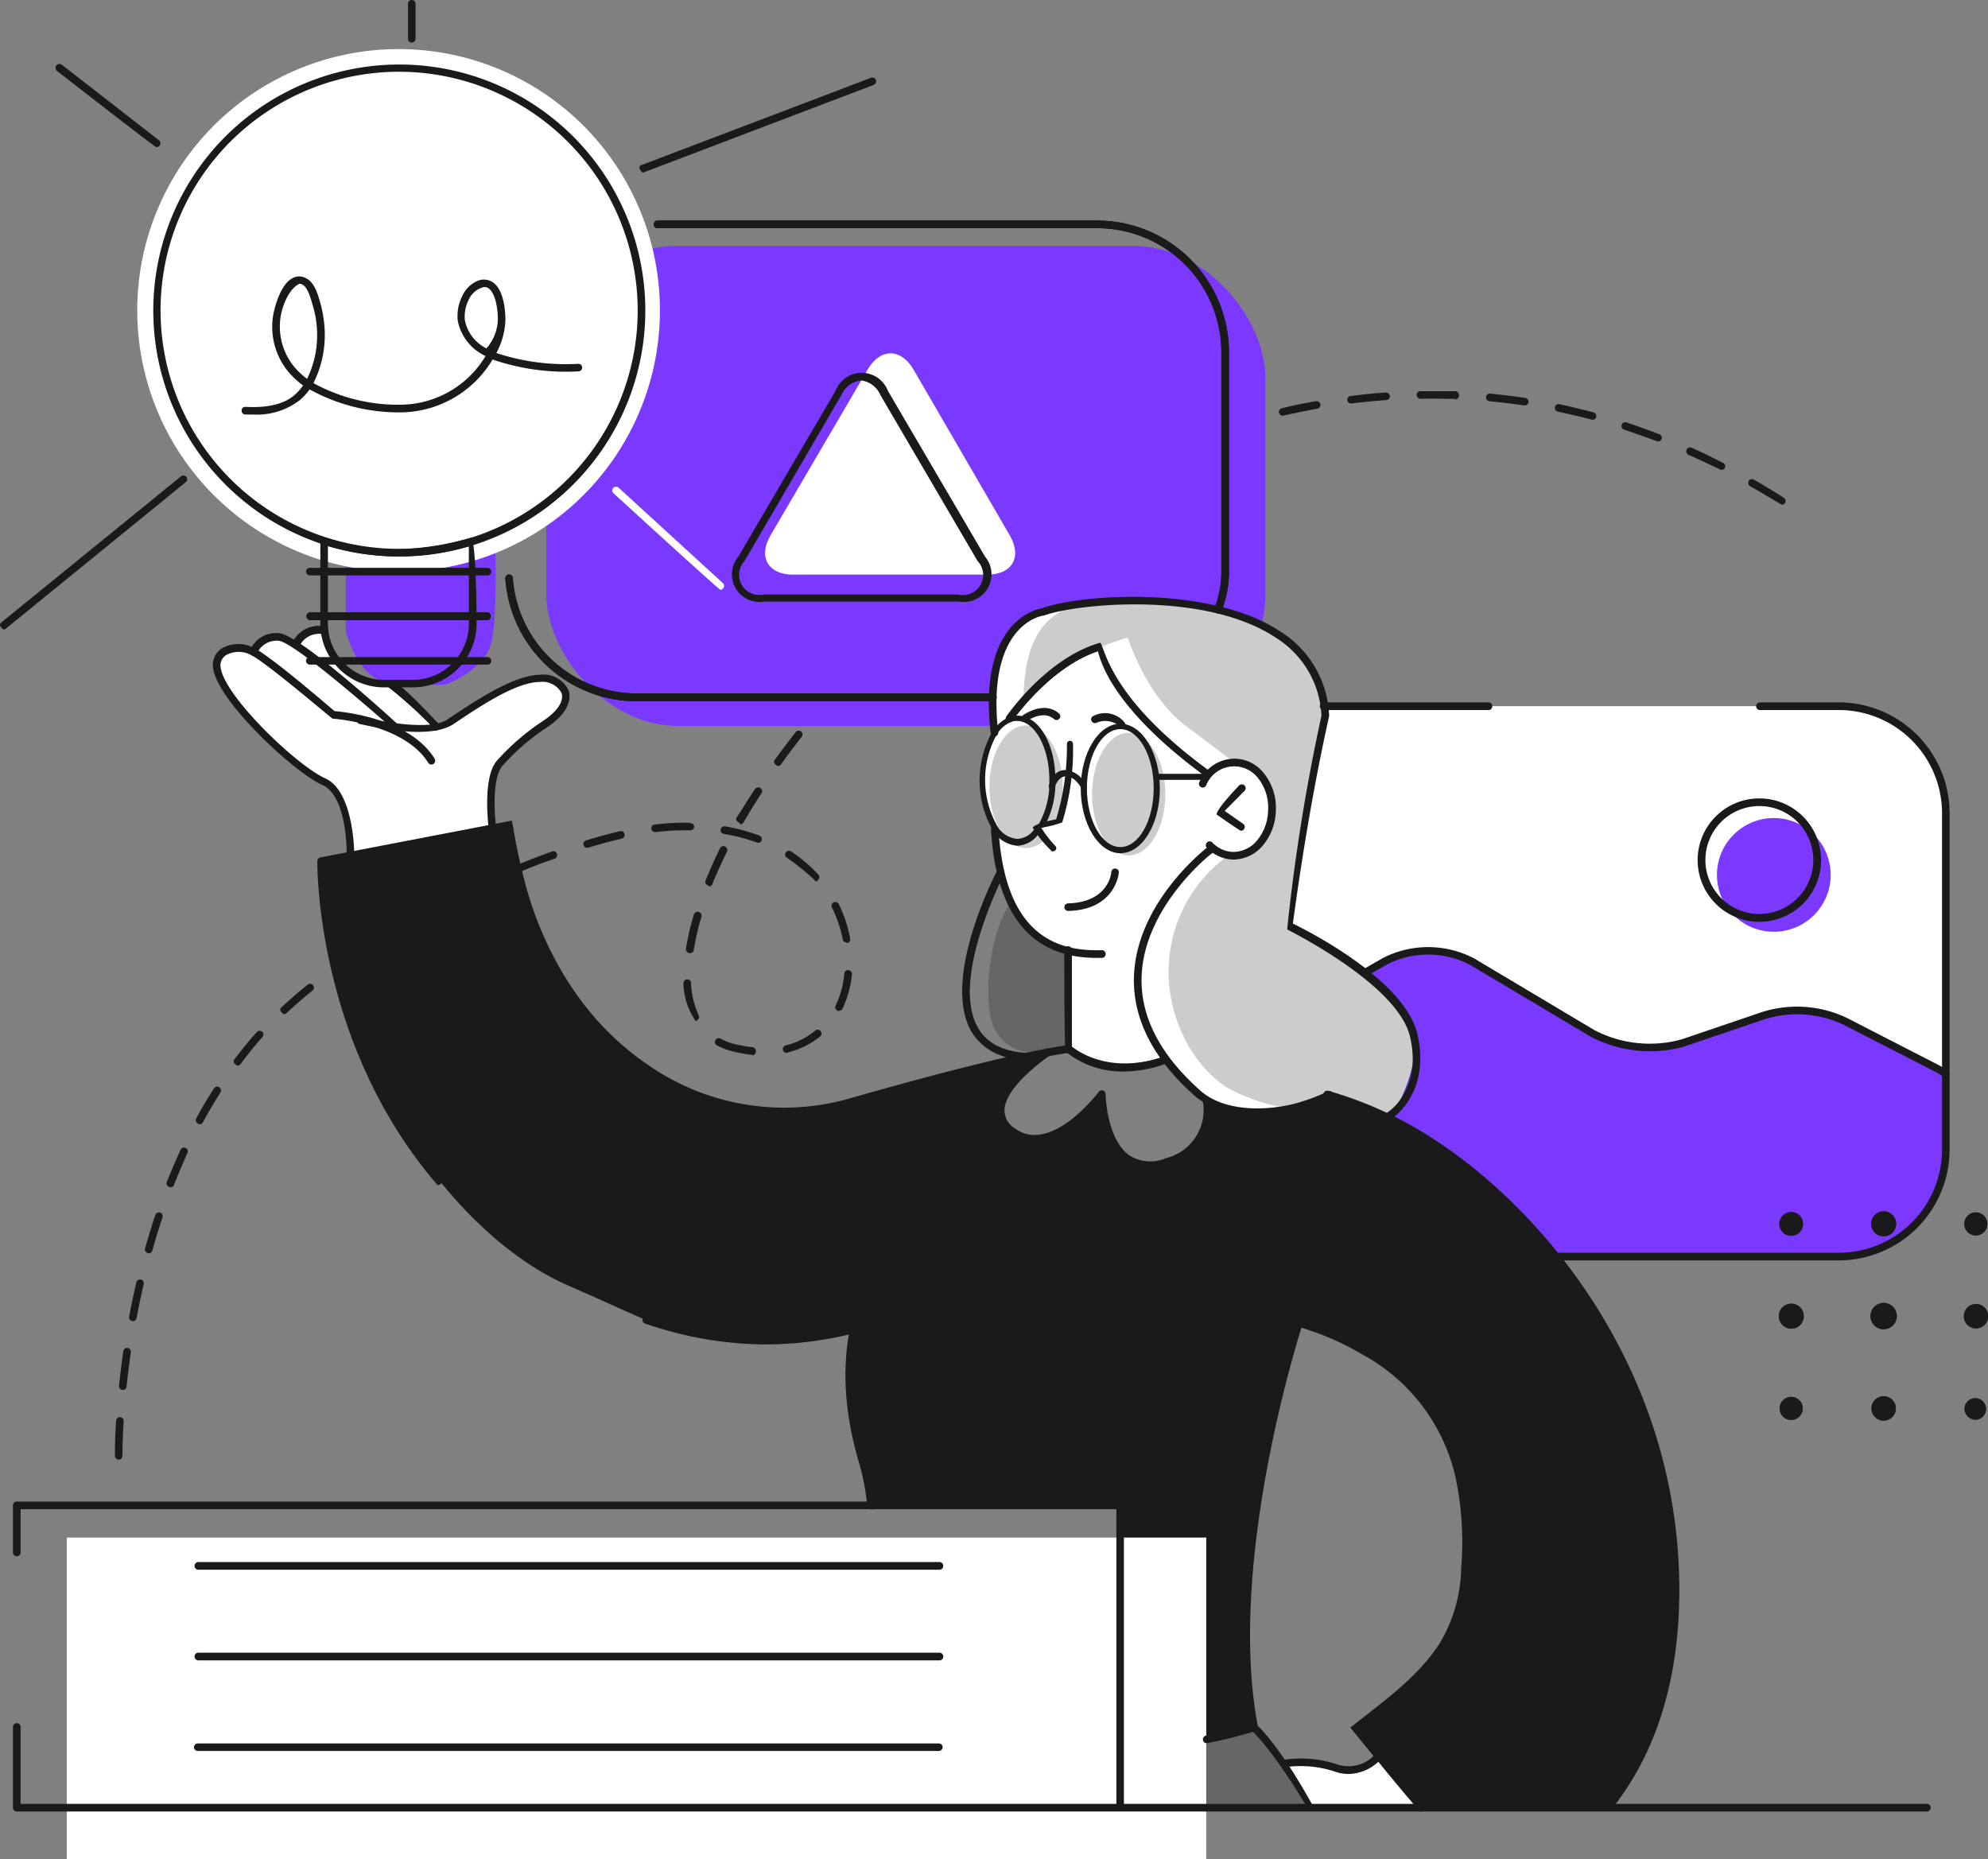 <svg id="Layer_1" data-name="Layer 1" xmlns="http://www.w3.org/2000/svg" viewBox="0 0 184.24 172.3"><rect x="0" y="0" width="184.24" height="172.3" fill="#808080" stroke="none"/><defs><style>.cls-1{fill:#1a1a1a;}.cls-2{fill:#7b39ff;}.cls-3{fill:#fff;}.cls-4{opacity:0.2;}.cls-5{fill:#3a3a3a;}</style></defs><path class="cls-1" d="M11,135.28a.34.34,0,0,1-.35-.35c0-.54,0-1.63.11-3.26a.36.36,0,0,1,.37-.32.35.35,0,0,1,.33.37c-.1,1.6-.11,2.68-.11,3.07S11.22,135.28,11,135.28Zm.38-6.45a.36.36,0,0,1-.35-.39c.11-1.07.25-2.15.4-3.21a.36.36,0,0,1,.4-.3.36.36,0,0,1,.3.4c-.15,1-.29,2.12-.4,3.19A.35.35,0,0,1,11.41,128.83Zm.93-6.38c-.25,0-.38-.23-.34-.42.2-1.07.42-2.13.67-3.17a.35.35,0,0,1,.42-.27.36.36,0,0,1,.26.43c-.24,1-.46,2.08-.66,3.14A.35.35,0,0,1,12.34,122.45Zm1.47-6.29c-.28-.06-.39-.26-.34-.44.29-1,.61-2.09.95-3.1a.35.35,0,1,1,.67.22c-.33,1-.65,2-.94,3.07A.36.36,0,0,1,13.81,116.16Zm2-6.11c-.31-.1-.4-.3-.33-.48.4-1,.83-2,1.28-3a.36.36,0,0,1,.47-.18.36.36,0,0,1,.17.47c-.44,1-.87,2-1.26,3A.36.36,0,0,1,15.86,110.05Zm2.71-5.85c-.34-.13-.4-.35-.31-.52.52-1,1.08-1.9,1.65-2.8a.35.35,0,0,1,.49-.11.37.37,0,0,1,.11.49c-.57.89-1.11,1.81-1.63,2.76A.33.33,0,0,1,18.57,104.2ZM22,98.77c-.37-.19-.4-.41-.29-.56.66-.88,1.35-1.73,2.06-2.52a.35.35,0,1,1,.52.46c-.69.79-1.37,1.62-2,2.48A.37.37,0,0,1,22,98.77Zm47.7-1a14.33,14.33,0,0,1-1.83-.33,6.43,6.43,0,0,1-1.43-.55.36.36,0,0,1-.14-.48.34.34,0,0,1,.48-.14,5.5,5.5,0,0,0,1.27.49,11.55,11.55,0,0,0,1.69.3.36.36,0,0,1,.31.39A.36.36,0,0,1,69.74,97.82Zm3.2-.18a.35.35,0,0,1-.34-.27.36.36,0,0,1,.25-.43,6.76,6.76,0,0,0,2.72-1.35.35.35,0,0,1,.5,0,.36.36,0,0,1,0,.5,7.51,7.51,0,0,1-3,1.5Zm-8.46-3a6.37,6.37,0,0,1-1.1-3.44.36.36,0,0,1,.33-.38.34.34,0,0,1,.37.33,8,8,0,0,0,.71,3,.34.34,0,0,1-.16.47A.28.28,0,0,1,64.48,94.67ZM26.31,94c-.39-.25-.39-.47-.25-.6.75-.71,1.57-1.43,2.46-2.14a.35.35,0,0,1,.44.55c-.87.7-1.68,1.41-2.41,2.1A.38.38,0,0,1,26.31,94Zm51.44-.27c-.33-.12-.4-.33-.32-.5a8.67,8.67,0,0,0,.82-3,.34.34,0,0,1,.39-.31.36.36,0,0,1,.32.38,9.73,9.73,0,0,1-.89,3.21A.35.35,0,0,1,77.75,93.68ZM31.31,89.89c-.4-.3-.36-.52-.2-.64.84-.6,1.75-1.21,2.69-1.81a.34.34,0,0,1,.48.11.36.36,0,0,1-.1.49c-.93.59-1.83,1.19-2.66,1.79A.42.42,0,0,1,31.31,89.89Zm32.61-1.55a.36.36,0,0,1-.35-.4,23.41,23.41,0,0,1,.74-3.19A.35.35,0,0,1,65,85a23.52,23.52,0,0,0-.71,3.1A.35.35,0,0,1,63.92,88.34Zm14.52-1a.34.34,0,0,1-.34-.28,11.6,11.6,0,0,0-1-2.95.35.35,0,0,1,.15-.47.36.36,0,0,1,.48.15A12.23,12.23,0,0,1,78.79,87a.35.35,0,0,1-.28.41Zm-41.7-1c-.4-.35-.34-.56-.17-.66.9-.52,1.85-1.05,2.83-1.57a.35.35,0,1,1,.33.62c-1,.52-1.92,1-2.81,1.56A.41.41,0,0,1,36.74,86.42Zm5.7-3c-.4-.38-.33-.59-.15-.67,1-.48,2-.93,2.94-1.37a.37.37,0,0,1,.46.18.36.36,0,0,1-.18.47q-1.45.64-2.91,1.35A.42.42,0,0,1,42.44,83.4Zm23.28-1.23c-.31-.1-.4-.31-.33-.49.4-1,.85-2,1.34-3a.36.36,0,0,1,.48-.16.37.37,0,0,1,.16.48c-.49,1-.94,2-1.32,2.91A.37.37,0,0,1,65.72,82.17Zm9.84-.47a19.7,19.7,0,0,0-2.64-2.14.34.34,0,0,1-.1-.48.36.36,0,0,1,.49-.11,14.05,14.05,0,0,1,2.52,2.14.35.35,0,0,1,0,.5A.36.36,0,0,1,75.56,81.7Zm-27.22-.91c-.4-.41-.31-.61-.13-.68,1-.42,2.06-.8,3-1.15a.36.36,0,0,1,.24.67c-1,.34-2,.72-3,1.13A.28.28,0,0,1,48.34,80.79Zm6.08-2.15a.34.34,0,0,1-.33-.25.35.35,0,0,1,.23-.44c1.09-.33,2.15-.62,3.14-.85a.34.34,0,0,1,.42.27.35.35,0,0,1-.26.42c-1,.23-2,.51-3.09.83Zm15.82-.46a18.19,18.19,0,0,0-3.16-.83.35.35,0,0,1-.29-.41.36.36,0,0,1,.4-.29,17.44,17.44,0,0,1,3.18.85.35.35,0,0,1-.13.68Zm-9.53-1a.35.35,0,0,1,0-.7l.85-.09c.69-.05,1.36-.08,2-.08s.77.17.77.36a.35.35,0,0,1-.35.35c-1,0-1.68,0-2.35.08a7.84,7.84,0,0,0-.82.08Zm7.87-.83c-.35-.14-.41-.36-.31-.53C68.8,75,69.37,74,70,73.1a.36.36,0,0,1,.6.38c-.6.91-1.16,1.83-1.68,2.73A.33.33,0,0,1,68.58,76.39ZM72.08,71c-.36-.18-.4-.4-.29-.55.61-.85,1.27-1.72,1.95-2.59a.35.35,0,0,1,.56.43c-.68.86-1.33,1.73-1.93,2.57A.37.37,0,0,1,72.08,71Zm4-5.07c-.37-.21-.39-.43-.27-.58.7-.81,1.42-1.63,2.15-2.42a.35.35,0,0,1,.52.47c-.73.79-1.44,1.6-2.13,2.41A.36.36,0,0,1,76.06,65.91Zm4.36-4.74c-.38-.24-.38-.47-.25-.61.75-.75,1.52-1.51,2.31-2.26a.35.35,0,0,1,.5,0,.34.34,0,0,1,0,.49c-.79.75-1.56,1.5-2.3,2.25A.36.36,0,0,1,80.42,61.17Zm4.68-4.44c-.39-.26-.38-.49-.23-.62.8-.7,1.62-1.4,2.45-2.1a.35.35,0,1,1,.46.54c-.84.69-1.65,1.39-2.44,2.09A.36.36,0,0,1,85.1,56.73Zm5-4.12c-.4-.29-.37-.51-.21-.63.84-.65,1.7-1.3,2.58-1.94a.34.34,0,0,1,.49.07.35.35,0,0,1-.08.49c-.87.64-1.73,1.29-2.56,1.94A.34.34,0,0,1,90.06,52.61Zm5.21-3.8c-.4-.32-.36-.54-.2-.65.88-.59,1.79-1.18,2.73-1.75a.35.35,0,0,1,.36.6c-.92.57-1.83,1.15-2.7,1.74A.35.35,0,0,1,95.27,48.81Zm69.8-2.05c-1.11-.64-2-1.2-2.94-1.72a.35.35,0,0,1-.13-.48.36.36,0,0,1,.48-.13c.92.53,1.85,1.09,2.77,1.68a.35.35,0,0,1-.18.65Zm-64.3-1.31c-.4-.35-.34-.57-.17-.66,1-.52,1.92-1,2.88-1.5a.36.36,0,0,1,.47.16.37.37,0,0,1-.16.48c-1,.47-1.91,1-2.85,1.48A.33.33,0,0,1,100.77,45.45Zm58.7-1.9c-1.12-.53-2.1-1-3.05-1.42a.35.35,0,0,1-.17-.47.35.35,0,0,1,.46-.18c1,.44,1.95.91,2.92,1.41a.34.34,0,0,1,.16.47A.37.37,0,0,1,159.47,43.55Zm-52.92-.95c-.4-.39-.32-.6-.14-.68,1-.43,2-.85,3-1.23a.35.35,0,0,1,.45.2.35.35,0,0,1-.2.45c-1,.39-2,.8-3,1.23A.4.4,0,0,1,106.55,42.6Zm47.05-1.69c-1.14-.42-2.16-.78-3.15-1.11a.35.35,0,0,1-.22-.44.34.34,0,0,1,.44-.23c1,.33,2,.7,3.06,1.1a.35.35,0,0,1,.2.45A.37.37,0,0,1,153.6,40.91Zm-41-.64a.35.35,0,0,1-.33-.24.36.36,0,0,1,.22-.45c1-.35,2.08-.67,3.1-1a.35.35,0,0,1,.19.68c-1,.28-2,.6-3.06,1Zm34.92-1.38c-1.13-.29-2.18-.54-3.21-.76a.35.35,0,0,1-.27-.42.35.35,0,0,1,.42-.27c1,.22,2.1.48,3.15.76a.35.35,0,0,1-.09.69Zm-28.71-.38a.35.35,0,0,1-.08-.69c1-.25,2.11-.47,3.17-.66a.37.37,0,0,1,.41.29.36.36,0,0,1-.29.41c-1,.19-2.1.4-3.14.64Zm22.4-.95c-1.1-.16-2.17-.29-3.23-.39a.37.37,0,0,1-.32-.39.35.35,0,0,1,.39-.32c1.07.11,2.15.24,3.22.4a.35.35,0,0,1-.06.7Zm-16.06-.18a.35.35,0,0,1,0-.7c1.08-.14,2.16-.25,3.22-.32a.38.38,0,0,1,.38.32.36.36,0,0,1-.33.38c-1,.07-2.12.18-3.19.31Zm9.65-.43c-1.1,0-2.16-.05-3.22,0a.42.42,0,0,1-.36-.35.36.36,0,0,1,.35-.36c1.07,0,2.15,0,3.24,0a.35.35,0,0,1,.34.36A.35.35,0,0,1,134.76,37Z"/><rect class="cls-2" x="50.63" y="22.79" width="66.64" height="44.5" rx="12.24"/><path class="cls-3" d="M122.89,65.45h48.33s8.77,1,9.11,9.59v31.05s.39,8.67-8.7,10.3h-32L115.1,94.56l6.1-28.75Z"/><path class="cls-2" d="M126.52,90.15a8.78,8.78,0,0,1,5.28-2c3,0,4,.43,13.14,6.14,7.68,4.82,11,2.43,13,1.8s4.41-2.36,8.58-2.31S170.92,94.87,180,99l.39.59V108s-1.37,7.49-8.7,8.4-27.26,0-27.26,0L115.1,99.57Z"/><path class="cls-2" d="M32.05,50.23v8.26s1,4.24,3.7,4.71a26.15,26.15,0,0,0,5.64.22s3.6-1.36,4.17-3.94.33-9.28.33-9.28L32.05,50Z"/><path class="cls-3" d="M118.86,163.43a7.27,7.27,0,0,1,2.3-.08c1.27.17,4.77,2.07,6.6-.56l3.78,4.65H121.3Z"/><path class="cls-3" d="M112.29,78.66a3.63,3.63,0,0,0,2.81.62c1.75-.28,2.93-2.52,2.79-4.46s-1.41-4.28-3.34-4.14a4.46,4.46,0,0,0-2.79,1s-8.56-6-9.82-11.74a17.57,17.57,0,0,0-8.22,6.53L92.16,67.9a10,10,0,0,0,0,8.77S91.89,86.25,99,88.23l-.12,9s3.33,3.09,9,1.08c0,0-2.85-4.5-2.39-8.79C106.17,83.37,112.29,78.66,112.29,78.66Z"/><path class="cls-3" d="M40.31,67.25l-3.85-3.89s-3.68.5-5.12-2S30,58.43,30,58.43s-2-.26-2.53,1.14c-.11.22-1.5-1-2.47-.47a4.84,4.84,0,0,0-1.56,1.33s-1.6-.84-2.7,0-.66,2.56.69,4.25a40.1,40.1,0,0,0,7,6.89l1.26.79a3.65,3.65,0,0,1,2.09,2.53,24,24,0,0,1,.51,4.29l13.4-2.39a13.26,13.26,0,0,1-.08-4.5c.42-1.87,2.72-3.69,4-4.58s3.3-2.21,2.47-4-4.35-.24-6.66.84S41.11,67.6,40.31,67.25Z"/><path class="cls-4" d="M104.09,162.4s10.54-1.39,12.15-2.27a42.6,42.6,0,0,1,5.06,7.31l-17.21.11Z"/><path class="cls-3" d="M93.51,66.66s4.37-5.83,8.43-6.72c0,0,1.51,5.11,5.27,7.9a27.11,27.11,0,0,1,4.55,3.84,3.78,3.78,0,0,1,2.58-1,4,4,0,0,1,3.41,5c-.69,3.66-2.77,3.66-3.41,3.57a10.73,10.73,0,0,1-1.88-.62s-5.76,3.84-6.77,9.76,2.31,11.69,6.19,13.4a12.74,12.74,0,0,0,11.11-.41l5.81,2.23a14.47,14.47,0,0,0,2.34-6.12c.18-3-2.58-6.22-4.62-7.37s-7-3.66-7.15-4.2.57-4.7,1.64-10.43,2-9.41,2-9.41-.32-6.36-7.56-8.82S99,55.59,96.2,56.84s-4.63,4.23-4,10.74Z"/><path class="cls-4" d="M96.69,63.19a21.08,21.08,0,0,1,7.83-4.09s1.68,5.43,5.43,8.22,4.39,3.35,4.39,3.35a2.21,2.21,0,0,1,2,.62c.65.6,1.88,1.21,1.62,4.41a4.54,4.54,0,0,1-2.81,3.58,1.69,1.69,0,0,1-1.3,0,13.17,13.17,0,0,0-5.37,8.63c-1,5.92,2.31,11.68,6.2,13.39s5.84,1.74,8.47.11l5.63,2a6.51,6.51,0,0,0,2.55-5.53c0-3-2.57-6.07-5.4-8.22-1.86-1.43-6.3-3.49-6.42-4s.48-4.42,1.55-10.15,1.9-9.17,1.9-9.17-.34-6.78-6.28-8.68c-7.29-2.32-14.85-2.6-17.69-1.34s-4.12,3.91-4.14,8.79Z"/><path class="cls-4" d="M93.81,83.53s.34,2.61,5.18,4.59l-.12,8.95-2.17.55s-4.47.52-5-3.93S92.67,84.68,93.81,83.53Z"/><path class="cls-1" d="M131.54,167.44l17.36.11s3.51-3.31,5.13-10.08a44.24,44.24,0,0,0-.32-22.3c-2.2-8-6-15.32-13.87-23.62a35.74,35.74,0,0,0-16.59-10.14,11.59,11.59,0,0,1-6.49,1.71C113.1,102.93,112,102,112,102s0,5.32-4.1,5.81-5.12-1.63-5.53-4.12-.28-2.12-.28-2.12-3.93,5.38-7.54,3.76-1.2-4.24-.82-4.7,3.39-3.06,3.39-3.06S87,99.82,83.93,100.6,73,104.78,66,102s-11.07-6-14.18-11.7S47.51,76.4,47.51,76.4L29.76,79.82a46.37,46.37,0,0,0,3,16.06c3.16,8,10.44,19.12,19.9,23.27s10.3,5,15.82,5a70.16,70.16,0,0,0,10.56-.87,25.24,25.24,0,0,0,0,8.41c.82,4.19,1.63,7.66,1.63,7.66l23.25.22.14,22.87s8.92-1.15,12.28-2.27a44.63,44.63,0,0,1-.69-15.25c1.17-7.63,4.71-22.36,4.71-22.36s6.91,2.27,10.75,6.39,5.43,10.62,4.65,17c-.92,7.45-4.56,10.48-10.25,14Z"/><path class="cls-3" d="M84.66,34.25c-1.17-2-3.08-2-4.25,0l-9,15.37c-1.17,2-.23,3.64,2.09,3.64h18c2.31,0,3.25-1.64,2.08-3.64Z"/><path class="cls-3" d="M61.16,28.76A24.22,24.22,0,1,1,36.94,4.55,24.22,24.22,0,0,1,61.16,28.76Z"/><path class="cls-2" d="M169.66,81.08a5.27,5.27,0,1,1-5.27-5.26A5.27,5.27,0,0,1,169.66,81.08Z"/><path class="cls-4" d="M108,73.6c0,3.14-1.52,5.68-3.4,5.68s-3.39-2.54-3.39-5.68,1.52-5.68,3.39-5.68S108,70.47,108,73.6Z"/><path class="cls-4" d="M98.48,72.92a8.3,8.3,0,0,1-.73,3.52l-1.6.19.8,1.05a2.57,2.57,0,0,1-1.86.92c-1.88,0-3.39-2.54-3.39-5.68s1.51-5.68,3.39-5.68S98.48,69.79,98.48,72.92Z"/><rect class="cls-3" x="6.19" y="142.51" width="105.6" height="29.79"/><path class="cls-1" d="M92,65H59A12.23,12.23,0,0,1,46.83,53.59a.35.35,0,0,1,.7,0A11.53,11.53,0,0,0,59,64.27H92A.36.36,0,1,1,92,65Z"/><path class="cls-1" d="M112.88,56.87c-.31-.09-.4-.3-.33-.48a9.47,9.47,0,0,0,.64-3.62V32.65a11.51,11.51,0,0,0-11.5-11.5H61a.36.36,0,1,1,0-.71h40.67A12.23,12.23,0,0,1,113.9,32.65V52.77a10.23,10.23,0,0,1-.69,3.87A.36.36,0,0,1,112.88,56.87Z"/><path class="cls-1" d="M88.82,55.76h-18a2.56,2.56,0,0,1-2.39-4.17l9-15.36a2.6,2.6,0,0,1,4.86,0l9,15.36a2.56,2.56,0,0,1-2.39,4.17Zm-9-20.5A2.26,2.26,0,0,0,78,36.58L69,52a1.87,1.87,0,0,0,1.78,3.1h18A1.87,1.87,0,0,0,90.6,52l-9-15.37A2.26,2.26,0,0,0,79.8,35.26Z"/><path class="cls-1" d="M115,77c-.2-.07-2.25-1.51-2.25-1.51,0-.54,2.09-2.69,2.09-2.69a.35.35,0,0,1,.5.5l-1.84,1.86,1.71,1.2a.34.34,0,0,1,.08.49A.34.34,0,0,1,115,77Z"/><path class="cls-1" d="M104,67.54A2.07,2.07,0,0,0,101.6,67a.35.35,0,0,1-.45-.2.33.33,0,0,1,.2-.45,2.33,2.33,0,0,1,2.9.65.36.36,0,0,1-.29.55Z"/><path class="cls-1" d="M97.53,78.94a10.69,10.69,0,0,1-1.82-2.22c.19-.43,2.17-.78,2.17-.78a23.48,23.48,0,0,0,1-7,.28.28,0,0,1,.56,0,22.72,22.72,0,0,1-1,7.29,10.77,10.77,0,0,1-1.94.49,10.23,10.23,0,0,0,1.3,1.68.28.28,0,0,1-.19.49Z"/><path class="cls-1" d="M95,66.94c-.4-.31-.37-.53-.21-.64s2-1.37,3.37-.16a.34.34,0,0,1,0,.49.35.35,0,0,1-.5,0c-1-.85-2.48.19-2.5.2A.31.31,0,0,1,95,66.94Z"/><path class="cls-1" d="M101.58,88.78c-6,0-9.27-4-9.74-11.9a.34.34,0,0,1,.33-.37.34.34,0,0,1,.37.33c.45,7.55,3.41,11.23,9,11.23h.51a.36.36,0,1,1,0,.71Z"/><path class="cls-1" d="M111.76,72c-8.21-6-9.68-10.27-10-11.63-4.12,1.37-7.3,5.58-7.92,6.43a.34.34,0,0,1-.49.08.35.35,0,0,1-.08-.49c.92-1.28,4.27-5.56,8.69-6.82.45.38.73,5,10,11.79a.36.36,0,0,1-.21.64Z"/><path class="cls-1" d="M114.33,79.67a3.5,3.5,0,0,1-2.48-1.09.35.35,0,1,1,.51-.49,2.75,2.75,0,0,0,1.86.87,2.87,2.87,0,0,0,2.3-1.09,4.47,4.47,0,0,0,1-2.75,4.38,4.38,0,0,0-1-3.09,2.79,2.79,0,0,0-4.74.77.36.36,0,0,1-.47.16.34.34,0,0,1-.16-.46,3.54,3.54,0,0,1,3.42-2.18,3.49,3.49,0,0,1,2.48,1.25,5.1,5.1,0,0,1,1.19,3.58,5.19,5.19,0,0,1-1.18,3.18A3.62,3.62,0,0,1,114.33,79.67Z"/><path class="cls-1" d="M128.73,103.8c-.4-.34-.35-.55-.19-.66s3.25-2.08,2.15-7-11.29-9.91-11.4-10a179,179,0,0,1,3.18-19.81,9,9,0,0,0-4.16-7.18C111.65,54.67,99.5,56,96.73,57.06c-.29,0-5.34.93-4.22,10.8a.34.34,0,0,1-.31.39.37.37,0,0,1-.39-.31c-1.21-10.59,4.5-11.53,4.75-11.56,3.48-1.3,15.66-2.18,22.14,2.18a9.62,9.62,0,0,1,4.48,7.77c0,.18-1.75,7.31-3.36,19.27,1.57.77,10.45,5.3,11.56,10.33,1.21,5.49-2.43,7.79-2.47,7.81A.3.3,0,0,1,128.73,103.8Z"/><path class="cls-1" d="M94.31,78.39a2.93,2.93,0,0,1-2.38-1.57,9.3,9.3,0,0,1,0-8.94,3.48,3.48,0,0,1,1.43-1.34,2.22,2.22,0,0,1,.94-.21c2,0,3.51,2.64,3.51,6a8.5,8.5,0,0,1-1,4.24.28.28,0,0,1-.39.1.28.28,0,0,1-.1-.38,7.86,7.86,0,0,0,.93-4c0-3-1.35-5.47-3-5.47a1.56,1.56,0,0,0-.7.16,2.89,2.89,0,0,0-1.19,1.13,8.7,8.7,0,0,0,0,8.34,2.38,2.38,0,0,0,1.9,1.3,2,2,0,0,0,1.66-1,.29.29,0,0,1,.46.34A2.59,2.59,0,0,1,94.31,78.39Z"/><path class="cls-1" d="M131.63,167.9c-.27-.13-6.49-7.78-6.49-7.78,3-2.37,6.32-4.69,8.34-7.9a14.14,14.14,0,0,0,1.94-6.95,29,29,0,0,0-.53-8.36,17.29,17.29,0,0,0-8.63-11.37,25.2,25.2,0,0,0-6-2.58.36.36,0,0,1-.24-.44.34.34,0,0,1,.43-.24,26.39,26.39,0,0,1,6.14,2.65,18,18,0,0,1,9,11.82,30,30,0,0,1,.55,8.56,14.71,14.71,0,0,1-2.06,7.29c-2,3.2-5.2,5.53-8.13,7.39l6,7.33a.36.36,0,0,1,0,.5A.4.4,0,0,1,131.63,167.9Z"/><path class="cls-1" d="M149.08,167.79c-.38-.2-.4-.42-.28-.58a24,24,0,0,0,2.33-3.48c2.72-4.88,4-10.9,3.77-17.88-.6-19.37-12.72-33.67-22.92-40a34.49,34.49,0,0,0-8.83-4c-.44-.13-.55-.32-.5-.51a.38.38,0,0,1,.44-.24,35.41,35.41,0,0,1,9.26,4.15c10.35,6.46,22.65,21,23.26,40.61.22,7.11-1.08,13.25-3.86,18.25a26,26,0,0,1-2.4,3.58A.37.37,0,0,1,149.08,167.79Z"/><path class="cls-1" d="M116.52,103.47a8.6,8.6,0,0,1-5.69-1.8c-3.94-3.47-5.87-7.23-5.74-11.18.24-6.86,6.58-11.77,6.85-12a.35.35,0,0,1,.49.07.36.36,0,0,1-.06.5c-.07,0-6.34,4.91-6.57,11.44-.13,3.72,1.72,7.3,5.5,10.63,1.79,1.57,5,2,8.42,1.23a17.5,17.5,0,0,0,3.37-1.22.36.36,0,0,1,.31.64,18.09,18.09,0,0,1-3.52,1.26A14.22,14.22,0,0,1,116.52,103.47Z"/><path class="cls-1" d="M104.23,99.31a8.39,8.39,0,0,1-5.48-1.84c-.12-.26-.12-9.35-.12-9.35a.36.36,0,1,1,.71,0V97c.62.5,3.64,2.6,8.47.93a.36.36,0,0,1,.45.22.35.35,0,0,1-.22.44A11.38,11.38,0,0,1,104.23,99.31Z"/><path class="cls-1" d="M111.83,161.57a.34.34,0,0,1-.34-.28.35.35,0,0,1,.27-.42c2.13-.43,3.51-.82,4.07-1-2.86-15.63,4.15-37.16,4.22-37.37a.36.36,0,0,1,.45-.23.36.36,0,0,1,.22.45c-.07.22-7.11,21.85-4.14,37.33a.35.35,0,0,1-.23.4,45.63,45.63,0,0,1-4.45,1.11Z"/><path class="cls-1" d="M71,124.61a34.54,34.54,0,0,1-11.22-1.94A.35.35,0,1,1,60,122a32.63,32.63,0,0,0,19.09.86.34.34,0,0,1,.43.25.35.35,0,0,1-.25.43A33.76,33.76,0,0,1,71,124.61Z"/><path class="cls-1" d="M40.55,109.84C29.18,96.66,29.41,80,29.41,79.81a.35.35,0,0,1,.29-.34l17.74-3.41C48.85,86.12,53.17,94,60,98.66a22.07,22.07,0,0,0,18.46,3.23c15.59-4.47,20.29-5,20.48-5a.34.34,0,0,1,.39.31.36.36,0,0,1-.32.39s-4.85.56-20.35,5a22.78,22.78,0,0,1-19.05-3.33C52.69,94.56,48.29,86.61,47.2,76.82L30.12,80.11c0,2.24.56,17.23,10.7,29.15a.34.34,0,0,1,0,.49A.33.33,0,0,1,40.55,109.84Z"/><path class="cls-1" d="M125,164.42a3.83,3.83,0,0,1-1.2-.19,10.14,10.14,0,0,0-4.55-.46.35.35,0,1,1-.1-.69,10.62,10.62,0,0,1,4.86.48,3.28,3.28,0,0,0,3.46-1,.35.35,0,0,1,.5-.06.35.35,0,0,1,.06.49A4.17,4.17,0,0,1,125,164.42Z"/><path class="cls-1" d="M103.83,79.08c-2,0-3.67-2.71-3.67-6s1.65-6,3.67-6,3.66,2.71,3.66,6S105.88,79.08,103.83,79.08Zm0-11.5c-1.71,0-3.1,2.45-3.1,5.47s1.39,5.46,3.1,5.46,3.09-2.45,3.09-5.46S105.53,67.58,103.83,67.58Z"/><path class="cls-1" d="M100.45,73.33c-.29-.24-.69-1.37-1.7-1.37-.69,0-1,1-1,1a.29.29,0,0,1-.34.21.29.29,0,0,1-.21-.34c0-.06.36-1.45,1.49-1.46a2.27,2.27,0,0,1,2,1.56.28.28,0,0,1-.17.36Z"/><path class="cls-1" d="M111.64,72.28h-4.26a.28.28,0,0,1,0-.56h4.26a.28.28,0,0,1,0,.56Z"/><path class="cls-1" d="M80.72,139.88a.35.35,0,0,1-.35-.32,21.25,21.25,0,0,0-.71-3.82c-3.6-12,.83-19.3,6.1-26.33a.36.36,0,0,1,.49-.07.35.35,0,0,1,.07.5c-5.15,6.88-9.49,14-6,25.7a22.2,22.2,0,0,1,.74,4,.36.36,0,0,1-.32.38Z"/><path class="cls-1" d="M106.45,108.34a3.7,3.7,0,0,1-2.19-.68c-1.77-1.26-2.29-3.93-2.44-5.34-1.39,1.6-5,5.16-8.21,2.82a2.68,2.68,0,0,1-1.22-2.26c.07-2.69,4.37-5.54,4.55-5.66a.36.36,0,0,1,.49.1.35.35,0,0,1-.1.49s-4.17,2.77-4.24,5.09a2,2,0,0,0,.94,1.67c3.38,2.5,7.75-3.31,7.79-3.37a.38.38,0,0,1,.4-.13.36.36,0,0,1,.24.34s.08,4.17,2.21,5.68a3.64,3.64,0,0,0,3.4.25,4.59,4.59,0,0,0,3.41-5.24.35.35,0,0,1,.27-.42.37.37,0,0,1,.42.28A5.37,5.37,0,0,1,108.3,108,5.89,5.89,0,0,1,106.45,108.34Z"/><path class="cls-1" d="M38.25,63.71H35.59a5.9,5.9,0,0,1-5.9-5.9V50.55a3.24,3.24,0,0,1,0-.44,26.4,26.4,0,0,0,14-.29c.48.73.48,8,.48,8A5.91,5.91,0,0,1,38.25,63.71ZM30.39,50.62v7.19a5.21,5.21,0,0,0,5.2,5.2h2.66a5.2,5.2,0,0,0,5.2-5.2V50.63A23,23,0,0,1,30.39,50.62Z"/><path class="cls-1" d="M37,51.58a22.8,22.8,0,1,1,6.94-1.08A22.88,22.88,0,0,1,37,51.58ZM37,6.65a22.11,22.11,0,1,0,22.1,22.11A22.14,22.14,0,0,0,37,6.65Z"/><path class="cls-1" d="M45.18,57.47H28.71a.36.36,0,0,1,0-.71H45.18a.36.36,0,0,1,0,.71Z"/><path class="cls-1" d="M45.18,61.6H28.71a.35.35,0,0,1-.35-.35.35.35,0,0,1,.35-.35H45.18a.35.35,0,0,1,.35.35A.35.35,0,0,1,45.18,61.6Z"/><path class="cls-1" d="M45.18,53.33H28.71a.35.35,0,0,1-.35-.35.35.35,0,0,1,.35-.35H45.18a.35.35,0,0,1,.35.35A.35.35,0,0,1,45.18,53.33Z"/><path class="cls-1" d="M45.18,57.47H28.71a.36.36,0,0,1,0-.71H45.18a.36.36,0,0,1,0,.71Z"/><path class="cls-1" d="M23.42,38.42h-.69a.35.35,0,0,1-.34-.37.34.34,0,0,1,.37-.34c1.33.07,3.27,0,4.54-1.1a5.42,5.42,0,0,0,.79-.88,7.72,7.72,0,0,1-1.51-1.45,6.56,6.56,0,0,1-1.29-4.89c.08-.6.62-3,1.82-3.61a1.28,1.28,0,0,1,1.23,0c.81.37,1.12,1.51,1.33,2.25a11.13,11.13,0,0,1,.43,3,9.94,9.94,0,0,1-1.05,4.48,16.31,16.31,0,0,0,8.13,2A9.26,9.26,0,0,0,45,33a4.59,4.59,0,0,1-2.58-3.28,4.12,4.12,0,0,1,.4-2.24A2.76,2.76,0,0,1,44.34,26a1.48,1.48,0,0,1,1.38.2c1.08.79,1.12,3,1.12,3.42A6.91,6.91,0,0,1,46,32.72a20.51,20.51,0,0,0,7.6,1,.34.34,0,0,1,.35.35.35.35,0,0,1-.35.35,20.86,20.86,0,0,1-7.95-1.1,10,10,0,0,1-8.45,4.9,17.09,17.09,0,0,1-8.51-2.13,5.13,5.13,0,0,1-.91,1A6.54,6.54,0,0,1,23.42,38.42ZM27.75,26.3c-1.06.5-1.65,2.29-1.76,3.17a5.9,5.9,0,0,0,1.15,4.37,6.65,6.65,0,0,0,1.32,1.27,9.13,9.13,0,0,0,.93-4.1A9.36,9.36,0,0,0,29,28.36c-.23-.8-.49-1.75-1-2A.67.67,0,0,0,27.75,26.3Zm17.12.3a2.09,2.09,0,0,0-1.45,1.22,3.43,3.43,0,0,0-.34,1.84,3.7,3.7,0,0,0,2,2.63,4.23,4.23,0,0,0,1.06-2.69c0-1.08-.26-2.43-.84-2.86A.69.69,0,0,0,44.87,26.6Z"/><path class="cls-1" d="M45.6,76.76a.36.36,0,0,1-.35-.31c0-.19-.53-4.54.85-6a21.84,21.84,0,0,1,4.21-3.62c1.32-.87,2-1.85,1.72-2.62a2,2,0,0,0-2-1c-2.2,0-5.57,2.27-8,3.9s-8.44,0-8.69,0a.35.35,0,1,1,.17-.68c1.67.43,6.33,1.32,7.89.29,2.92-1.94,6.25-4.15,8.66-4.18A2.56,2.56,0,0,1,52.7,64c.16.52.29,1.89-2,3.41a20.63,20.63,0,0,0-4.08,3.51c-1,1.05-.81,4.31-.67,5.48a.34.34,0,0,1-.31.39Z"/><path class="cls-1" d="M99,84.43a.36.36,0,0,1-.36-.34.36.36,0,0,1,.35-.36c3.75-.11,4-2.79,4-2.9a.35.35,0,0,1,.37-.33.35.35,0,0,1,.33.37s-.26,3.44-4.67,3.56Z"/><path class="cls-1" d="M95.09,98.29C92.66,98.14,91,97.22,90,95.57c-2.75-4.88,2.2-14.48,2.42-14.88a.33.33,0,0,1,.47-.15.35.35,0,0,1,.15.47c0,.1-5,9.67-2.42,14.22.8,1.43,2.3,2.22,4.46,2.35a.37.37,0,0,1,.33.38A.35.35,0,0,1,95.09,98.29Z"/><path class="cls-1" d="M121.3,167.79c-3.29-5.58-5.28-7.38-5.3-7.4a.35.35,0,0,1,.47-.53c.08.08,2.09,1.88,5.14,7.4a.35.35,0,0,1-.14.48A.37.37,0,0,1,121.3,167.79Z"/><path class="cls-1" d="M32.48,79.65a.36.36,0,0,1-.35-.36c0-.06.12-5.48-2.28-6.55-2.61-1.16-9.71-7.77-10.1-10.82a1.81,1.81,0,0,1,.77-1.8,3.07,3.07,0,0,1,3.13,0c1.59.84,6.59,5.14,7.35,5.79,1,.08,7,.72,9.28,4.41a.37.37,0,0,1-.11.49.36.36,0,0,1-.49-.12c-2.25-3.62-8.78-4.08-8.85-4.08-.26-.14-5.89-5-7.51-5.87a2.42,2.42,0,0,0-2.4,0,1.12,1.12,0,0,0-.47,1.13c.34,2.64,7,9.06,9.69,10.27s2.7,7,2.69,7.2A.35.35,0,0,1,32.48,79.65Z"/><path class="cls-1" d="M36.46,67.6c-3.61-3.18-9.42-8.11-10.64-8.21a2,2,0,0,0-2,1.16.35.35,0,1,1-.66-.24,2.61,2.61,0,0,1,2.72-1.62c1.87.15,9.92,7.47,10.83,8.3a.36.36,0,0,1,0,.5A.36.36,0,0,1,36.46,67.6Z"/><path class="cls-1" d="M27.4,60.14c-.32-.11-.4-.32-.33-.49a2.67,2.67,0,0,1,3.05-1.56.35.35,0,0,1-.16.69,2,2,0,0,0-2.24,1.15A.36.36,0,0,1,27.4,60.14Z"/><path class="cls-1" d="M40.39,67.69a41.85,41.85,0,0,0-4.38-4,.35.35,0,0,1-.17-.47.36.36,0,0,1,.47-.17c1,.46,4,3.69,4.34,4.06a.35.35,0,0,1,0,.49A.33.33,0,0,1,40.39,67.69Z"/><path class="cls-3" d="M66.76,54.66c-.24-.09-9.91-8.95-9.91-8.95a.34.34,0,0,1,0-.5.35.35,0,0,1,.49,0L67,54.05a.36.36,0,0,1,0,.5A.33.33,0,0,1,66.76,54.66Z"/><path class="cls-1" d="M.32,58.34c-.39-.28-.37-.5-.22-.63L16.75,44.17a.35.35,0,1,1,.44.54L.55,58.26A.4.4,0,0,1,.32,58.34Z"/><path class="cls-1" d="M14.48,13.64c-.22-.07-9.19-7.06-9.19-7.06A.36.36,0,0,1,5.73,6l9,7a.36.36,0,0,1,.06.5A.35.35,0,0,1,14.48,13.64Z"/><path class="cls-1" d="M38.16,3.94a.34.34,0,0,1-.35-.35V.35A.35.35,0,0,1,38.16,0a.35.35,0,0,1,.35.35V3.59A.35.35,0,0,1,38.16,3.94Z"/><path class="cls-1" d="M59.54,16c-.4-.41-.3-.62-.12-.69l21.3-8.1a.34.34,0,0,1,.45.2.36.36,0,0,1-.2.46l-21.3,8.1A.28.28,0,0,1,59.54,16Z"/><path class="cls-1" d="M180.33,99.92c-.56-.33-.7-.44-.86-.52l-8.12-4.17a10.06,10.06,0,0,0-8.26-.61l-7,2.38a11.85,11.85,0,0,1-8.68-.92l-11.17-6.65a8.38,8.38,0,0,0-7.66-.06l-1.9,1.08a.35.35,0,0,1-.35-.61l1.9-1.08a9.19,9.19,0,0,1,8.37.06l11.17,6.66a11.09,11.09,0,0,0,8.09.85l7-2.38a10.74,10.74,0,0,1,8.8.65l8.13,4.18a3,3,0,0,1,.54.36c.36.26.39.48.28.64A.37.37,0,0,1,180.33,99.92Z"/><path class="cls-1" d="M163.05,85.44a5.72,5.72,0,1,1,5.72-5.72A5.72,5.72,0,0,1,163.05,85.44Zm0-10.73a5,5,0,1,0,5,5A5,5,0,0,0,163.05,74.71Z"/><path class="cls-1" d="M170.42,116.82H144.29a.36.36,0,0,1,0-.71h26.13a9.57,9.57,0,0,0,9.56-9.56V75.37a9.57,9.57,0,0,0-9.56-9.56h-7.37a.36.36,0,0,1,0-.71h7.37a10.28,10.28,0,0,1,10.26,10.27v31.18A10.28,10.28,0,0,1,170.42,116.82Z"/><path class="cls-1" d="M138,65.81H122.74a.36.36,0,1,1,0-.71H138a.36.36,0,0,1,0,.71Z"/><path class="cls-1" d="M87,145.49H18.33a.36.36,0,0,1,0-.71H87a.36.36,0,1,1,0,.71Z"/><path class="cls-1" d="M87,162.29H18.33a.35.35,0,0,1-.35-.35.35.35,0,0,1,.35-.35H87a.35.35,0,0,1,.36.35A.36.36,0,0,1,87,162.29Z"/><path class="cls-1" d="M87,153.89H18.33a.36.36,0,0,1,0-.71H87a.36.36,0,1,1,0,.71Z"/><path class="cls-1" d="M103.81,167.9H1.56a.36.36,0,0,1-.36-.35v-7.42a.36.36,0,1,1,.71,0v7.06H103.46V139.88H1.91v4.06a.36.36,0,0,1-.71,0v-4.41a.36.36,0,0,1,.36-.36H103.81a.35.35,0,0,1,.35.36v28A.35.35,0,0,1,103.81,167.9Z"/><path class="cls-1" d="M178.51,167.9H104.09a.36.36,0,1,1,0-.71h74.42a.36.36,0,1,1,0,.71Z"/><path class="cls-5" d="M166,114.54a1.1,1.1,0,1,0-1.1-1.1A1.1,1.1,0,0,0,166,114.54Z"/><path class="cls-5" d="M174.56,114.59a1.16,1.16,0,1,0-1.15-1.15A1.15,1.15,0,0,0,174.56,114.59Z"/><path class="cls-5" d="M183.11,114.51a1.07,1.07,0,1,0-1.07-1.07A1.07,1.07,0,0,0,183.11,114.51Z"/><path class="cls-5" d="M166,123.15a1.16,1.16,0,1,0-1.15-1.16A1.16,1.16,0,0,0,166,123.15Z"/><path class="cls-5" d="M174.56,123.2a1.22,1.22,0,1,0-1.21-1.21A1.21,1.21,0,0,0,174.56,123.2Z"/><path class="cls-5" d="M183.11,123.12A1.13,1.13,0,1,0,182,122,1.13,1.13,0,0,0,183.11,123.12Z"/><path class="cls-5" d="M166,131.61a1.07,1.07,0,1,0-1.07-1.07A1.06,1.06,0,0,0,166,131.61Z"/><path class="cls-5" d="M174.56,131.67a1.13,1.13,0,1,0-1.12-1.13A1.13,1.13,0,0,0,174.56,131.67Z"/><path class="cls-5" d="M183.11,131.59a1,1,0,1,0-1.05-1.05A1.05,1.05,0,0,0,183.11,131.59Z"/><path class="cls-1" d="M92,65H59A12.23,12.23,0,0,1,46.83,53.59a.35.35,0,0,1,.7,0A11.53,11.53,0,0,0,59,64.27H92A.36.36,0,1,1,92,65Z"/><path class="cls-1" d="M112.88,56.87c-.31-.09-.4-.3-.33-.48a9.47,9.47,0,0,0,.64-3.62V32.65a11.51,11.51,0,0,0-11.5-11.5H61a.36.36,0,1,1,0-.71h40.67A12.23,12.23,0,0,1,113.9,32.65V52.77a10.23,10.23,0,0,1-.69,3.87A.36.36,0,0,1,112.88,56.87Z"/><path class="cls-1" d="M45.18,57.47H28.71a.36.36,0,0,1,0-.71H45.18a.36.36,0,0,1,0,.71Z"/><path class="cls-1" d="M27.4,60.14c-.32-.11-.4-.32-.33-.49a2.67,2.67,0,0,1,3.05-1.56.35.35,0,0,1-.16.69,2,2,0,0,0-2.24,1.15A.36.36,0,0,1,27.4,60.14Z"/><path class="cls-1" d="M40.39,67.69a41.85,41.85,0,0,0-4.38-4,.35.35,0,0,1-.17-.47.36.36,0,0,1,.47-.17c1,.46,4,3.69,4.34,4.06a.35.35,0,0,1,0,.49A.33.33,0,0,1,40.39,67.69Z"/><path class="cls-1" d="M166,114.54a1.1,1.1,0,1,0-1.1-1.1A1.1,1.1,0,0,0,166,114.54Z"/><path class="cls-1" d="M174.56,114.59a1.16,1.16,0,1,0-1.15-1.15A1.15,1.15,0,0,0,174.56,114.59Z"/><path class="cls-1" d="M183.11,114.51a1.07,1.07,0,1,0-1.07-1.07A1.07,1.07,0,0,0,183.11,114.51Z"/><path class="cls-1" d="M166,123.15a1.16,1.16,0,1,0-1.15-1.16A1.16,1.16,0,0,0,166,123.15Z"/><path class="cls-1" d="M174.56,123.2a1.22,1.22,0,1,0-1.21-1.21A1.21,1.21,0,0,0,174.56,123.2Z"/><path class="cls-1" d="M183.11,123.12A1.13,1.13,0,1,0,182,122,1.13,1.13,0,0,0,183.11,123.12Z"/><path class="cls-1" d="M166,131.61a1.07,1.07,0,1,0-1.07-1.07A1.06,1.06,0,0,0,166,131.61Z"/><path class="cls-1" d="M174.56,131.67a1.13,1.13,0,1,0-1.12-1.13A1.13,1.13,0,0,0,174.56,131.67Z"/><path class="cls-1" d="M183.11,131.59a1,1,0,1,0-1.05-1.05A1.05,1.05,0,0,0,183.11,131.59Z"/></svg>